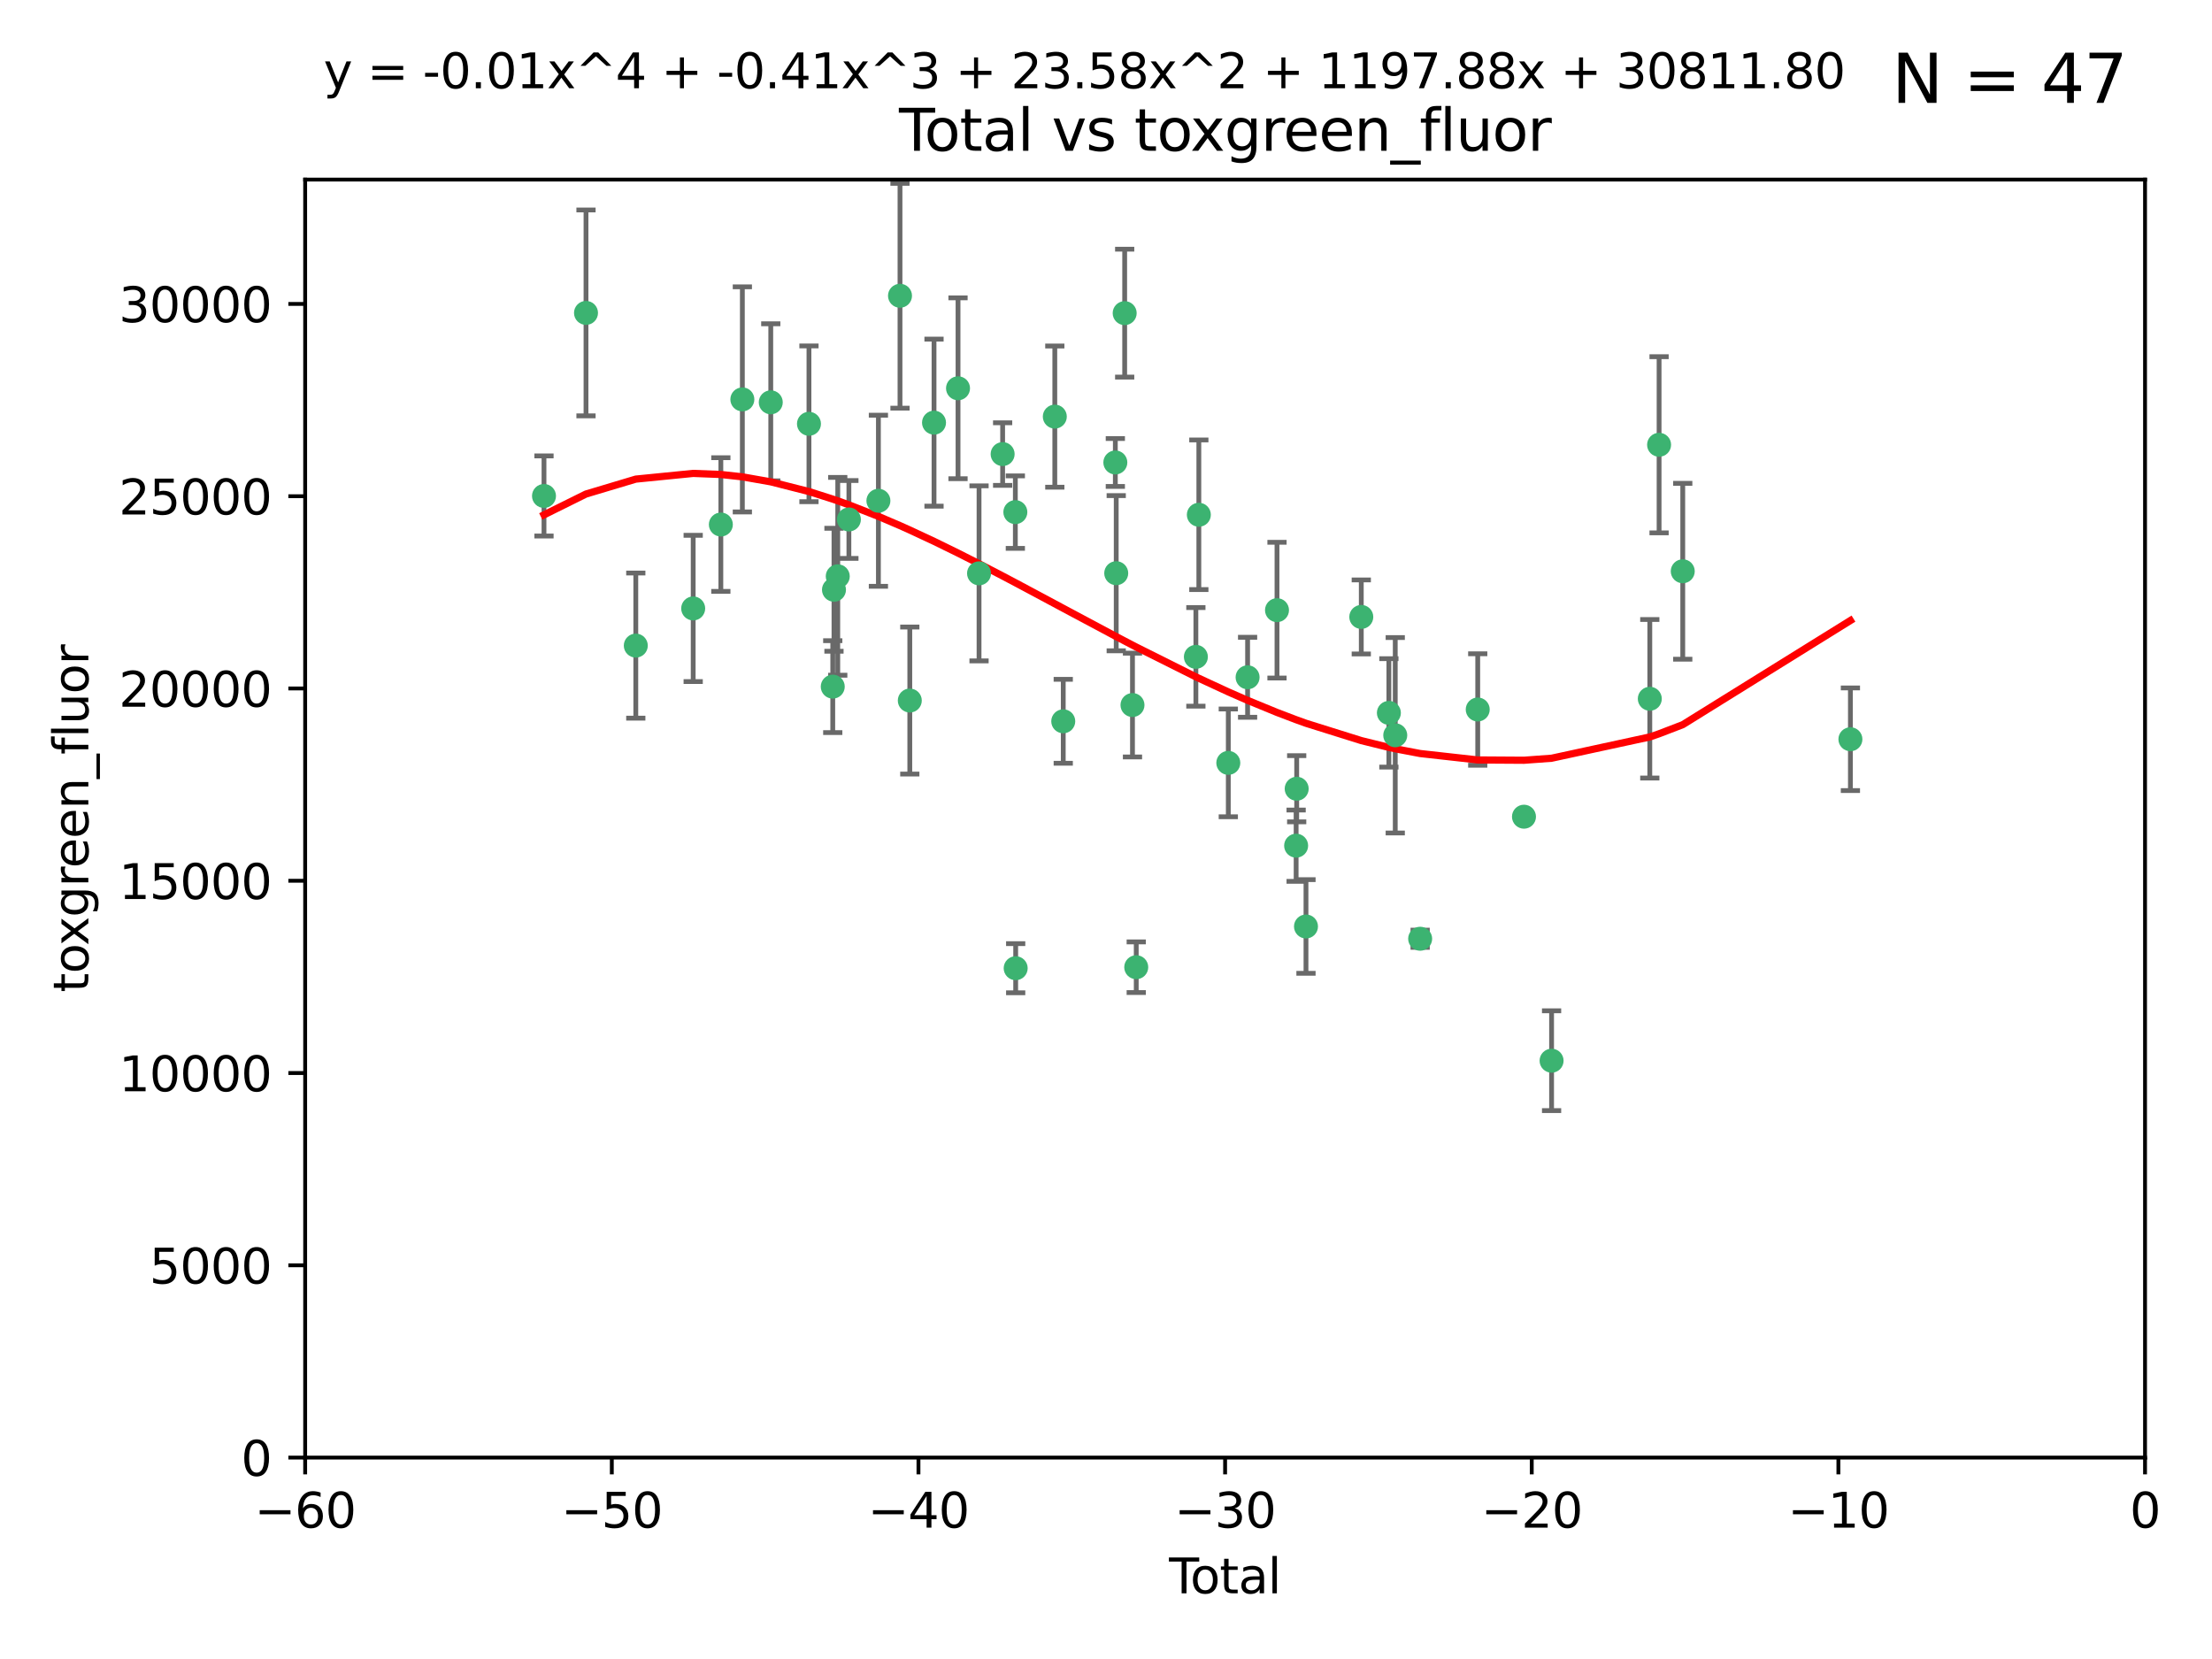 <?xml version="1.0" encoding="utf-8" standalone="no"?>
<!DOCTYPE svg PUBLIC "-//W3C//DTD SVG 1.1//EN"
  "http://www.w3.org/Graphics/SVG/1.1/DTD/svg11.dtd">
<svg xmlns:xlink="http://www.w3.org/1999/xlink" width="460.8pt" height="345.6pt" viewBox="0 0 460.8 345.6" xmlns="http://www.w3.org/2000/svg" version="1.1">
 <defs>
  <style type="text/css">*{stroke-linejoin: round; stroke-linecap: butt}</style>
 </defs>
 <g id="figure_1">
  <g id="patch_1">
   <path d="M 0 345.6 
L 460.8 345.6 
L 460.8 0 
L 0 0 
z
" style="fill: #ffffff"/>
  </g>
  <g id="axes_1">
   <g id="patch_2">
    <path d="M 63.571 303.64 
L 446.85 303.64 
L 446.85 37.411 
L 63.571 37.411 
z
" style="fill: #ffffff"/>
   </g>
   <g id="PathCollection_1">
    <defs>
     <path id="m3bdc1166b8" d="M 0 1.118 
C 0.297 1.118 0.581 1 0.791 0.791 
C 1 0.581 1.118 0.297 1.118 0 
C 1.118 -0.297 1 -0.581 0.791 -0.791 
C 0.581 -1 0.297 -1.118 0 -1.118 
C -0.297 -1.118 -0.581 -1 -0.791 -0.791 
C -1 -0.581 -1.118 -0.297 -1.118 0 
C -1.118 0.297 -1 0.581 -0.791 0.791 
C -0.581 1 -0.297 1.118 0 1.118 
z
" style="stroke: #3cb371"/>
    </defs>
    <g clip-path="url(#p420363d897)">
     <use xlink:href="#m3bdc1166b8" x="113.324" y="103.319" style="fill: #3cb371; stroke: #3cb371"/>
     <use xlink:href="#m3bdc1166b8" x="122.075" y="65.184" style="fill: #3cb371; stroke: #3cb371"/>
     <use xlink:href="#m3bdc1166b8" x="132.448" y="134.491" style="fill: #3cb371; stroke: #3cb371"/>
     <use xlink:href="#m3bdc1166b8" x="144.404" y="126.749" style="fill: #3cb371; stroke: #3cb371"/>
     <use xlink:href="#m3bdc1166b8" x="150.166" y="109.268" style="fill: #3cb371; stroke: #3cb371"/>
     <use xlink:href="#m3bdc1166b8" x="154.646" y="83.201" style="fill: #3cb371; stroke: #3cb371"/>
     <use xlink:href="#m3bdc1166b8" x="160.565" y="83.811" style="fill: #3cb371; stroke: #3cb371"/>
     <use xlink:href="#m3bdc1166b8" x="168.522" y="88.286" style="fill: #3cb371; stroke: #3cb371"/>
     <use xlink:href="#m3bdc1166b8" x="173.478" y="143.039" style="fill: #3cb371; stroke: #3cb371"/>
     <use xlink:href="#m3bdc1166b8" x="173.733" y="122.859" style="fill: #3cb371; stroke: #3cb371"/>
     <use xlink:href="#m3bdc1166b8" x="174.52" y="120.054" style="fill: #3cb371; stroke: #3cb371"/>
     <use xlink:href="#m3bdc1166b8" x="176.84" y="108.214" style="fill: #3cb371; stroke: #3cb371"/>
     <use xlink:href="#m3bdc1166b8" x="182.989" y="104.315" style="fill: #3cb371; stroke: #3cb371"/>
     <use xlink:href="#m3bdc1166b8" x="187.487" y="61.614" style="fill: #3cb371; stroke: #3cb371"/>
     <use xlink:href="#m3bdc1166b8" x="189.528" y="145.935" style="fill: #3cb371; stroke: #3cb371"/>
     <use xlink:href="#m3bdc1166b8" x="194.574" y="88.045" style="fill: #3cb371; stroke: #3cb371"/>
     <use xlink:href="#m3bdc1166b8" x="199.574" y="80.887" style="fill: #3cb371; stroke: #3cb371"/>
     <use xlink:href="#m3bdc1166b8" x="203.952" y="119.44" style="fill: #3cb371; stroke: #3cb371"/>
     <use xlink:href="#m3bdc1166b8" x="208.867" y="94.593" style="fill: #3cb371; stroke: #3cb371"/>
     <use xlink:href="#m3bdc1166b8" x="211.515" y="106.684" style="fill: #3cb371; stroke: #3cb371"/>
     <use xlink:href="#m3bdc1166b8" x="211.585" y="201.695" style="fill: #3cb371; stroke: #3cb371"/>
     <use xlink:href="#m3bdc1166b8" x="219.736" y="86.787" style="fill: #3cb371; stroke: #3cb371"/>
     <use xlink:href="#m3bdc1166b8" x="221.495" y="150.259" style="fill: #3cb371; stroke: #3cb371"/>
     <use xlink:href="#m3bdc1166b8" x="232.345" y="96.341" style="fill: #3cb371; stroke: #3cb371"/>
     <use xlink:href="#m3bdc1166b8" x="232.53" y="119.409" style="fill: #3cb371; stroke: #3cb371"/>
     <use xlink:href="#m3bdc1166b8" x="234.291" y="65.233" style="fill: #3cb371; stroke: #3cb371"/>
     <use xlink:href="#m3bdc1166b8" x="235.917" y="146.874" style="fill: #3cb371; stroke: #3cb371"/>
     <use xlink:href="#m3bdc1166b8" x="236.699" y="201.487" style="fill: #3cb371; stroke: #3cb371"/>
     <use xlink:href="#m3bdc1166b8" x="249.123" y="136.835" style="fill: #3cb371; stroke: #3cb371"/>
     <use xlink:href="#m3bdc1166b8" x="249.741" y="107.234" style="fill: #3cb371; stroke: #3cb371"/>
     <use xlink:href="#m3bdc1166b8" x="255.878" y="158.921" style="fill: #3cb371; stroke: #3cb371"/>
     <use xlink:href="#m3bdc1166b8" x="259.897" y="141.091" style="fill: #3cb371; stroke: #3cb371"/>
     <use xlink:href="#m3bdc1166b8" x="266.022" y="127.107" style="fill: #3cb371; stroke: #3cb371"/>
     <use xlink:href="#m3bdc1166b8" x="270.008" y="176.169" style="fill: #3cb371; stroke: #3cb371"/>
     <use xlink:href="#m3bdc1166b8" x="270.123" y="164.309" style="fill: #3cb371; stroke: #3cb371"/>
     <use xlink:href="#m3bdc1166b8" x="272.061" y="193.002" style="fill: #3cb371; stroke: #3cb371"/>
     <use xlink:href="#m3bdc1166b8" x="283.58" y="128.518" style="fill: #3cb371; stroke: #3cb371"/>
     <use xlink:href="#m3bdc1166b8" x="289.329" y="148.507" style="fill: #3cb371; stroke: #3cb371"/>
     <use xlink:href="#m3bdc1166b8" x="290.656" y="153.171" style="fill: #3cb371; stroke: #3cb371"/>
     <use xlink:href="#m3bdc1166b8" x="295.844" y="195.558" style="fill: #3cb371; stroke: #3cb371"/>
     <use xlink:href="#m3bdc1166b8" x="307.838" y="147.801" style="fill: #3cb371; stroke: #3cb371"/>
     <use xlink:href="#m3bdc1166b8" x="317.472" y="170.133" style="fill: #3cb371; stroke: #3cb371"/>
     <use xlink:href="#m3bdc1166b8" x="323.223" y="220.964" style="fill: #3cb371; stroke: #3cb371"/>
     <use xlink:href="#m3bdc1166b8" x="343.683" y="145.567" style="fill: #3cb371; stroke: #3cb371"/>
     <use xlink:href="#m3bdc1166b8" x="345.618" y="92.655" style="fill: #3cb371; stroke: #3cb371"/>
     <use xlink:href="#m3bdc1166b8" x="350.548" y="119.004" style="fill: #3cb371; stroke: #3cb371"/>
     <use xlink:href="#m3bdc1166b8" x="385.474" y="153.996" style="fill: #3cb371; stroke: #3cb371"/>
    </g>
   </g>
   <g id="matplotlib.axis_1">
    <g id="xtick_1">
     <g id="line2d_1">
      <defs>
       <path id="mf315fbec9d" d="M 0 0 
L 0 3.5 
" style="stroke: #000000; stroke-width: 0.8"/>
      </defs>
      <g>
       <use xlink:href="#mf315fbec9d" x="63.571" y="303.64" style="stroke: #000000; stroke-width: 0.8"/>
      </g>
     </g>
     <g id="text_1">
      <!-- −60 -->
      <g transform="translate(53.019 318.238)scale(0.1 -0.1)">
       <defs>
        <path id="DejaVuSans-2212" d="M 678 2272 
L 4684 2272 
L 4684 1741 
L 678 1741 
L 678 2272 
z
" transform="scale(0.016)"/>
        <path id="DejaVuSans-36" d="M 2113 2584 
Q 1688 2584 1439 2293 
Q 1191 2003 1191 1497 
Q 1191 994 1439 701 
Q 1688 409 2113 409 
Q 2538 409 2786 701 
Q 3034 994 3034 1497 
Q 3034 2003 2786 2293 
Q 2538 2584 2113 2584 
z
M 3366 4563 
L 3366 3988 
Q 3128 4100 2886 4159 
Q 2644 4219 2406 4219 
Q 1781 4219 1451 3797 
Q 1122 3375 1075 2522 
Q 1259 2794 1537 2939 
Q 1816 3084 2150 3084 
Q 2853 3084 3261 2657 
Q 3669 2231 3669 1497 
Q 3669 778 3244 343 
Q 2819 -91 2113 -91 
Q 1303 -91 875 529 
Q 447 1150 447 2328 
Q 447 3434 972 4092 
Q 1497 4750 2381 4750 
Q 2619 4750 2861 4703 
Q 3103 4656 3366 4563 
z
" transform="scale(0.016)"/>
        <path id="DejaVuSans-30" d="M 2034 4250 
Q 1547 4250 1301 3770 
Q 1056 3291 1056 2328 
Q 1056 1369 1301 889 
Q 1547 409 2034 409 
Q 2525 409 2770 889 
Q 3016 1369 3016 2328 
Q 3016 3291 2770 3770 
Q 2525 4250 2034 4250 
z
M 2034 4750 
Q 2819 4750 3233 4129 
Q 3647 3509 3647 2328 
Q 3647 1150 3233 529 
Q 2819 -91 2034 -91 
Q 1250 -91 836 529 
Q 422 1150 422 2328 
Q 422 3509 836 4129 
Q 1250 4750 2034 4750 
z
" transform="scale(0.016)"/>
       </defs>
       <use xlink:href="#DejaVuSans-2212"/>
       <use xlink:href="#DejaVuSans-36" x="83.789"/>
       <use xlink:href="#DejaVuSans-30" x="147.412"/>
      </g>
     </g>
    </g>
    <g id="xtick_2">
     <g id="line2d_2">
      <g>
       <use xlink:href="#mf315fbec9d" x="127.451" y="303.64" style="stroke: #000000; stroke-width: 0.8"/>
      </g>
     </g>
     <g id="text_2">
      <!-- −50 -->
      <g transform="translate(116.899 318.238)scale(0.1 -0.1)">
       <defs>
        <path id="DejaVuSans-35" d="M 691 4666 
L 3169 4666 
L 3169 4134 
L 1269 4134 
L 1269 2991 
Q 1406 3038 1543 3061 
Q 1681 3084 1819 3084 
Q 2600 3084 3056 2656 
Q 3513 2228 3513 1497 
Q 3513 744 3044 326 
Q 2575 -91 1722 -91 
Q 1428 -91 1123 -41 
Q 819 9 494 109 
L 494 744 
Q 775 591 1075 516 
Q 1375 441 1709 441 
Q 2250 441 2565 725 
Q 2881 1009 2881 1497 
Q 2881 1984 2565 2268 
Q 2250 2553 1709 2553 
Q 1456 2553 1204 2497 
Q 953 2441 691 2322 
L 691 4666 
z
" transform="scale(0.016)"/>
       </defs>
       <use xlink:href="#DejaVuSans-2212"/>
       <use xlink:href="#DejaVuSans-35" x="83.789"/>
       <use xlink:href="#DejaVuSans-30" x="147.412"/>
      </g>
     </g>
    </g>
    <g id="xtick_3">
     <g id="line2d_3">
      <g>
       <use xlink:href="#mf315fbec9d" x="191.331" y="303.64" style="stroke: #000000; stroke-width: 0.8"/>
      </g>
     </g>
     <g id="text_3">
      <!-- −40 -->
      <g transform="translate(180.778 318.238)scale(0.1 -0.1)">
       <defs>
        <path id="DejaVuSans-34" d="M 2419 4116 
L 825 1625 
L 2419 1625 
L 2419 4116 
z
M 2253 4666 
L 3047 4666 
L 3047 1625 
L 3713 1625 
L 3713 1100 
L 3047 1100 
L 3047 0 
L 2419 0 
L 2419 1100 
L 313 1100 
L 313 1709 
L 2253 4666 
z
" transform="scale(0.016)"/>
       </defs>
       <use xlink:href="#DejaVuSans-2212"/>
       <use xlink:href="#DejaVuSans-34" x="83.789"/>
       <use xlink:href="#DejaVuSans-30" x="147.412"/>
      </g>
     </g>
    </g>
    <g id="xtick_4">
     <g id="line2d_4">
      <g>
       <use xlink:href="#mf315fbec9d" x="255.211" y="303.64" style="stroke: #000000; stroke-width: 0.8"/>
      </g>
     </g>
     <g id="text_4">
      <!-- −30 -->
      <g transform="translate(244.658 318.238)scale(0.1 -0.1)">
       <defs>
        <path id="DejaVuSans-33" d="M 2597 2516 
Q 3050 2419 3304 2112 
Q 3559 1806 3559 1356 
Q 3559 666 3084 287 
Q 2609 -91 1734 -91 
Q 1441 -91 1130 -33 
Q 819 25 488 141 
L 488 750 
Q 750 597 1062 519 
Q 1375 441 1716 441 
Q 2309 441 2620 675 
Q 2931 909 2931 1356 
Q 2931 1769 2642 2001 
Q 2353 2234 1838 2234 
L 1294 2234 
L 1294 2753 
L 1863 2753 
Q 2328 2753 2575 2939 
Q 2822 3125 2822 3475 
Q 2822 3834 2567 4026 
Q 2313 4219 1838 4219 
Q 1578 4219 1281 4162 
Q 984 4106 628 3988 
L 628 4550 
Q 988 4650 1302 4700 
Q 1616 4750 1894 4750 
Q 2613 4750 3031 4423 
Q 3450 4097 3450 3541 
Q 3450 3153 3228 2886 
Q 3006 2619 2597 2516 
z
" transform="scale(0.016)"/>
       </defs>
       <use xlink:href="#DejaVuSans-2212"/>
       <use xlink:href="#DejaVuSans-33" x="83.789"/>
       <use xlink:href="#DejaVuSans-30" x="147.412"/>
      </g>
     </g>
    </g>
    <g id="xtick_5">
     <g id="line2d_5">
      <g>
       <use xlink:href="#mf315fbec9d" x="319.09" y="303.64" style="stroke: #000000; stroke-width: 0.8"/>
      </g>
     </g>
     <g id="text_5">
      <!-- −20 -->
      <g transform="translate(308.538 318.238)scale(0.1 -0.1)">
       <defs>
        <path id="DejaVuSans-32" d="M 1228 531 
L 3431 531 
L 3431 0 
L 469 0 
L 469 531 
Q 828 903 1448 1529 
Q 2069 2156 2228 2338 
Q 2531 2678 2651 2914 
Q 2772 3150 2772 3378 
Q 2772 3750 2511 3984 
Q 2250 4219 1831 4219 
Q 1534 4219 1204 4116 
Q 875 4013 500 3803 
L 500 4441 
Q 881 4594 1212 4672 
Q 1544 4750 1819 4750 
Q 2544 4750 2975 4387 
Q 3406 4025 3406 3419 
Q 3406 3131 3298 2873 
Q 3191 2616 2906 2266 
Q 2828 2175 2409 1742 
Q 1991 1309 1228 531 
z
" transform="scale(0.016)"/>
       </defs>
       <use xlink:href="#DejaVuSans-2212"/>
       <use xlink:href="#DejaVuSans-32" x="83.789"/>
       <use xlink:href="#DejaVuSans-30" x="147.412"/>
      </g>
     </g>
    </g>
    <g id="xtick_6">
     <g id="line2d_6">
      <g>
       <use xlink:href="#mf315fbec9d" x="382.97" y="303.64" style="stroke: #000000; stroke-width: 0.8"/>
      </g>
     </g>
     <g id="text_6">
      <!-- −10 -->
      <g transform="translate(372.418 318.238)scale(0.1 -0.1)">
       <defs>
        <path id="DejaVuSans-31" d="M 794 531 
L 1825 531 
L 1825 4091 
L 703 3866 
L 703 4441 
L 1819 4666 
L 2450 4666 
L 2450 531 
L 3481 531 
L 3481 0 
L 794 0 
L 794 531 
z
" transform="scale(0.016)"/>
       </defs>
       <use xlink:href="#DejaVuSans-2212"/>
       <use xlink:href="#DejaVuSans-31" x="83.789"/>
       <use xlink:href="#DejaVuSans-30" x="147.412"/>
      </g>
     </g>
    </g>
    <g id="xtick_7">
     <g id="line2d_7">
      <g>
       <use xlink:href="#mf315fbec9d" x="446.85" y="303.64" style="stroke: #000000; stroke-width: 0.8"/>
      </g>
     </g>
     <g id="text_7">
      <!-- 0 -->
      <g transform="translate(443.669 318.238)scale(0.1 -0.1)">
       <use xlink:href="#DejaVuSans-30"/>
      </g>
     </g>
    </g>
    <g id="text_8">
     <!-- Total -->
     <g transform="translate(243.534 331.917)scale(0.1 -0.1)">
      <defs>
       <path id="DejaVuSans-54" d="M -19 4666 
L 3928 4666 
L 3928 4134 
L 2272 4134 
L 2272 0 
L 1638 0 
L 1638 4134 
L -19 4134 
L -19 4666 
z
" transform="scale(0.016)"/>
       <path id="DejaVuSans-6f" d="M 1959 3097 
Q 1497 3097 1228 2736 
Q 959 2375 959 1747 
Q 959 1119 1226 758 
Q 1494 397 1959 397 
Q 2419 397 2687 759 
Q 2956 1122 2956 1747 
Q 2956 2369 2687 2733 
Q 2419 3097 1959 3097 
z
M 1959 3584 
Q 2709 3584 3137 3096 
Q 3566 2609 3566 1747 
Q 3566 888 3137 398 
Q 2709 -91 1959 -91 
Q 1206 -91 779 398 
Q 353 888 353 1747 
Q 353 2609 779 3096 
Q 1206 3584 1959 3584 
z
" transform="scale(0.016)"/>
       <path id="DejaVuSans-74" d="M 1172 4494 
L 1172 3500 
L 2356 3500 
L 2356 3053 
L 1172 3053 
L 1172 1153 
Q 1172 725 1289 603 
Q 1406 481 1766 481 
L 2356 481 
L 2356 0 
L 1766 0 
Q 1100 0 847 248 
Q 594 497 594 1153 
L 594 3053 
L 172 3053 
L 172 3500 
L 594 3500 
L 594 4494 
L 1172 4494 
z
" transform="scale(0.016)"/>
       <path id="DejaVuSans-61" d="M 2194 1759 
Q 1497 1759 1228 1600 
Q 959 1441 959 1056 
Q 959 750 1161 570 
Q 1363 391 1709 391 
Q 2188 391 2477 730 
Q 2766 1069 2766 1631 
L 2766 1759 
L 2194 1759 
z
M 3341 1997 
L 3341 0 
L 2766 0 
L 2766 531 
Q 2569 213 2275 61 
Q 1981 -91 1556 -91 
Q 1019 -91 701 211 
Q 384 513 384 1019 
Q 384 1609 779 1909 
Q 1175 2209 1959 2209 
L 2766 2209 
L 2766 2266 
Q 2766 2663 2505 2880 
Q 2244 3097 1772 3097 
Q 1472 3097 1187 3025 
Q 903 2953 641 2809 
L 641 3341 
Q 956 3463 1253 3523 
Q 1550 3584 1831 3584 
Q 2591 3584 2966 3190 
Q 3341 2797 3341 1997 
z
" transform="scale(0.016)"/>
       <path id="DejaVuSans-6c" d="M 603 4863 
L 1178 4863 
L 1178 0 
L 603 0 
L 603 4863 
z
" transform="scale(0.016)"/>
      </defs>
      <use xlink:href="#DejaVuSans-54"/>
      <use xlink:href="#DejaVuSans-6f" x="44.084"/>
      <use xlink:href="#DejaVuSans-74" x="105.266"/>
      <use xlink:href="#DejaVuSans-61" x="144.475"/>
      <use xlink:href="#DejaVuSans-6c" x="205.754"/>
     </g>
    </g>
   </g>
   <g id="matplotlib.axis_2">
    <g id="ytick_1">
     <g id="line2d_8">
      <defs>
       <path id="mede1975cd1" d="M 0 0 
L -3.5 0 
" style="stroke: #000000; stroke-width: 0.8"/>
      </defs>
      <g>
       <use xlink:href="#mede1975cd1" x="63.571" y="303.64" style="stroke: #000000; stroke-width: 0.8"/>
      </g>
     </g>
     <g id="text_9">
      <!-- 0 -->
      <g transform="translate(50.209 307.439)scale(0.1 -0.1)">
       <use xlink:href="#DejaVuSans-30"/>
      </g>
     </g>
    </g>
    <g id="ytick_2">
     <g id="line2d_9">
      <g>
       <use xlink:href="#mede1975cd1" x="63.571" y="263.586" style="stroke: #000000; stroke-width: 0.8"/>
      </g>
     </g>
     <g id="text_10">
      <!-- 5000 -->
      <g transform="translate(31.121 267.385)scale(0.1 -0.1)">
       <use xlink:href="#DejaVuSans-35"/>
       <use xlink:href="#DejaVuSans-30" x="63.623"/>
       <use xlink:href="#DejaVuSans-30" x="127.246"/>
       <use xlink:href="#DejaVuSans-30" x="190.869"/>
      </g>
     </g>
    </g>
    <g id="ytick_3">
     <g id="line2d_10">
      <g>
       <use xlink:href="#mede1975cd1" x="63.571" y="223.532" style="stroke: #000000; stroke-width: 0.8"/>
      </g>
     </g>
     <g id="text_11">
      <!-- 10000 -->
      <g transform="translate(24.759 227.331)scale(0.1 -0.1)">
       <use xlink:href="#DejaVuSans-31"/>
       <use xlink:href="#DejaVuSans-30" x="63.623"/>
       <use xlink:href="#DejaVuSans-30" x="127.246"/>
       <use xlink:href="#DejaVuSans-30" x="190.869"/>
       <use xlink:href="#DejaVuSans-30" x="254.492"/>
      </g>
     </g>
    </g>
    <g id="ytick_4">
     <g id="line2d_11">
      <g>
       <use xlink:href="#mede1975cd1" x="63.571" y="183.478" style="stroke: #000000; stroke-width: 0.8"/>
      </g>
     </g>
     <g id="text_12">
      <!-- 15000 -->
      <g transform="translate(24.759 187.278)scale(0.1 -0.1)">
       <use xlink:href="#DejaVuSans-31"/>
       <use xlink:href="#DejaVuSans-35" x="63.623"/>
       <use xlink:href="#DejaVuSans-30" x="127.246"/>
       <use xlink:href="#DejaVuSans-30" x="190.869"/>
       <use xlink:href="#DejaVuSans-30" x="254.492"/>
      </g>
     </g>
    </g>
    <g id="ytick_5">
     <g id="line2d_12">
      <g>
       <use xlink:href="#mede1975cd1" x="63.571" y="143.424" style="stroke: #000000; stroke-width: 0.8"/>
      </g>
     </g>
     <g id="text_13">
      <!-- 20000 -->
      <g transform="translate(24.759 147.224)scale(0.1 -0.1)">
       <use xlink:href="#DejaVuSans-32"/>
       <use xlink:href="#DejaVuSans-30" x="63.623"/>
       <use xlink:href="#DejaVuSans-30" x="127.246"/>
       <use xlink:href="#DejaVuSans-30" x="190.869"/>
       <use xlink:href="#DejaVuSans-30" x="254.492"/>
      </g>
     </g>
    </g>
    <g id="ytick_6">
     <g id="line2d_13">
      <g>
       <use xlink:href="#mede1975cd1" x="63.571" y="103.371" style="stroke: #000000; stroke-width: 0.8"/>
      </g>
     </g>
     <g id="text_14">
      <!-- 25000 -->
      <g transform="translate(24.759 107.17)scale(0.1 -0.1)">
       <use xlink:href="#DejaVuSans-32"/>
       <use xlink:href="#DejaVuSans-35" x="63.623"/>
       <use xlink:href="#DejaVuSans-30" x="127.246"/>
       <use xlink:href="#DejaVuSans-30" x="190.869"/>
       <use xlink:href="#DejaVuSans-30" x="254.492"/>
      </g>
     </g>
    </g>
    <g id="ytick_7">
     <g id="line2d_14">
      <g>
       <use xlink:href="#mede1975cd1" x="63.571" y="63.317" style="stroke: #000000; stroke-width: 0.8"/>
      </g>
     </g>
     <g id="text_15">
      <!-- 30000 -->
      <g transform="translate(24.759 67.116)scale(0.1 -0.1)">
       <use xlink:href="#DejaVuSans-33"/>
       <use xlink:href="#DejaVuSans-30" x="63.623"/>
       <use xlink:href="#DejaVuSans-30" x="127.246"/>
       <use xlink:href="#DejaVuSans-30" x="190.869"/>
       <use xlink:href="#DejaVuSans-30" x="254.492"/>
      </g>
     </g>
    </g>
    <g id="text_16">
     <!-- toxgreen_fluor -->
     <g transform="translate(18.401 206.72)rotate(-90)scale(0.1 -0.1)">
      <defs>
       <path id="DejaVuSans-78" d="M 3513 3500 
L 2247 1797 
L 3578 0 
L 2900 0 
L 1881 1375 
L 863 0 
L 184 0 
L 1544 1831 
L 300 3500 
L 978 3500 
L 1906 2253 
L 2834 3500 
L 3513 3500 
z
" transform="scale(0.016)"/>
       <path id="DejaVuSans-67" d="M 2906 1791 
Q 2906 2416 2648 2759 
Q 2391 3103 1925 3103 
Q 1463 3103 1205 2759 
Q 947 2416 947 1791 
Q 947 1169 1205 825 
Q 1463 481 1925 481 
Q 2391 481 2648 825 
Q 2906 1169 2906 1791 
z
M 3481 434 
Q 3481 -459 3084 -895 
Q 2688 -1331 1869 -1331 
Q 1566 -1331 1297 -1286 
Q 1028 -1241 775 -1147 
L 775 -588 
Q 1028 -725 1275 -790 
Q 1522 -856 1778 -856 
Q 2344 -856 2625 -561 
Q 2906 -266 2906 331 
L 2906 616 
Q 2728 306 2450 153 
Q 2172 0 1784 0 
Q 1141 0 747 490 
Q 353 981 353 1791 
Q 353 2603 747 3093 
Q 1141 3584 1784 3584 
Q 2172 3584 2450 3431 
Q 2728 3278 2906 2969 
L 2906 3500 
L 3481 3500 
L 3481 434 
z
" transform="scale(0.016)"/>
       <path id="DejaVuSans-72" d="M 2631 2963 
Q 2534 3019 2420 3045 
Q 2306 3072 2169 3072 
Q 1681 3072 1420 2755 
Q 1159 2438 1159 1844 
L 1159 0 
L 581 0 
L 581 3500 
L 1159 3500 
L 1159 2956 
Q 1341 3275 1631 3429 
Q 1922 3584 2338 3584 
Q 2397 3584 2469 3576 
Q 2541 3569 2628 3553 
L 2631 2963 
z
" transform="scale(0.016)"/>
       <path id="DejaVuSans-65" d="M 3597 1894 
L 3597 1613 
L 953 1613 
Q 991 1019 1311 708 
Q 1631 397 2203 397 
Q 2534 397 2845 478 
Q 3156 559 3463 722 
L 3463 178 
Q 3153 47 2828 -22 
Q 2503 -91 2169 -91 
Q 1331 -91 842 396 
Q 353 884 353 1716 
Q 353 2575 817 3079 
Q 1281 3584 2069 3584 
Q 2775 3584 3186 3129 
Q 3597 2675 3597 1894 
z
M 3022 2063 
Q 3016 2534 2758 2815 
Q 2500 3097 2075 3097 
Q 1594 3097 1305 2825 
Q 1016 2553 972 2059 
L 3022 2063 
z
" transform="scale(0.016)"/>
       <path id="DejaVuSans-6e" d="M 3513 2113 
L 3513 0 
L 2938 0 
L 2938 2094 
Q 2938 2591 2744 2837 
Q 2550 3084 2163 3084 
Q 1697 3084 1428 2787 
Q 1159 2491 1159 1978 
L 1159 0 
L 581 0 
L 581 3500 
L 1159 3500 
L 1159 2956 
Q 1366 3272 1645 3428 
Q 1925 3584 2291 3584 
Q 2894 3584 3203 3211 
Q 3513 2838 3513 2113 
z
" transform="scale(0.016)"/>
       <path id="DejaVuSans-5f" d="M 3263 -1063 
L 3263 -1509 
L -63 -1509 
L -63 -1063 
L 3263 -1063 
z
" transform="scale(0.016)"/>
       <path id="DejaVuSans-66" d="M 2375 4863 
L 2375 4384 
L 1825 4384 
Q 1516 4384 1395 4259 
Q 1275 4134 1275 3809 
L 1275 3500 
L 2222 3500 
L 2222 3053 
L 1275 3053 
L 1275 0 
L 697 0 
L 697 3053 
L 147 3053 
L 147 3500 
L 697 3500 
L 697 3744 
Q 697 4328 969 4595 
Q 1241 4863 1831 4863 
L 2375 4863 
z
" transform="scale(0.016)"/>
       <path id="DejaVuSans-75" d="M 544 1381 
L 544 3500 
L 1119 3500 
L 1119 1403 
Q 1119 906 1312 657 
Q 1506 409 1894 409 
Q 2359 409 2629 706 
Q 2900 1003 2900 1516 
L 2900 3500 
L 3475 3500 
L 3475 0 
L 2900 0 
L 2900 538 
Q 2691 219 2414 64 
Q 2138 -91 1772 -91 
Q 1169 -91 856 284 
Q 544 659 544 1381 
z
M 1991 3584 
L 1991 3584 
z
" transform="scale(0.016)"/>
      </defs>
      <use xlink:href="#DejaVuSans-74"/>
      <use xlink:href="#DejaVuSans-6f" x="39.209"/>
      <use xlink:href="#DejaVuSans-78" x="97.266"/>
      <use xlink:href="#DejaVuSans-67" x="156.445"/>
      <use xlink:href="#DejaVuSans-72" x="219.922"/>
      <use xlink:href="#DejaVuSans-65" x="258.785"/>
      <use xlink:href="#DejaVuSans-65" x="320.309"/>
      <use xlink:href="#DejaVuSans-6e" x="381.832"/>
      <use xlink:href="#DejaVuSans-5f" x="445.211"/>
      <use xlink:href="#DejaVuSans-66" x="495.211"/>
      <use xlink:href="#DejaVuSans-6c" x="530.416"/>
      <use xlink:href="#DejaVuSans-75" x="558.199"/>
      <use xlink:href="#DejaVuSans-6f" x="621.578"/>
      <use xlink:href="#DejaVuSans-72" x="682.76"/>
     </g>
    </g>
   </g>
   <g id="LineCollection_1">
    <path d="M 113.324 111.662 
L 113.324 94.976 
" clip-path="url(#p420363d897)" style="fill: none; stroke: #696969"/>
    <path d="M 122.075 86.629 
L 122.075 43.739 
" clip-path="url(#p420363d897)" style="fill: none; stroke: #696969"/>
    <path d="M 132.448 149.606 
L 132.448 119.375 
" clip-path="url(#p420363d897)" style="fill: none; stroke: #696969"/>
    <path d="M 144.404 141.983 
L 144.404 111.515 
" clip-path="url(#p420363d897)" style="fill: none; stroke: #696969"/>
    <path d="M 150.166 123.191 
L 150.166 95.346 
" clip-path="url(#p420363d897)" style="fill: none; stroke: #696969"/>
    <path d="M 154.646 106.648 
L 154.646 59.753 
" clip-path="url(#p420363d897)" style="fill: none; stroke: #696969"/>
    <path d="M 160.565 100.173 
L 160.565 67.45 
" clip-path="url(#p420363d897)" style="fill: none; stroke: #696969"/>
    <path d="M 168.522 104.51 
L 168.522 72.063 
" clip-path="url(#p420363d897)" style="fill: none; stroke: #696969"/>
    <path d="M 173.478 152.61 
L 173.478 133.468 
" clip-path="url(#p420363d897)" style="fill: none; stroke: #696969"/>
    <path d="M 173.733 135.667 
L 173.733 110.051 
" clip-path="url(#p420363d897)" style="fill: none; stroke: #696969"/>
    <path d="M 174.52 140.659 
L 174.52 99.45 
" clip-path="url(#p420363d897)" style="fill: none; stroke: #696969"/>
    <path d="M 176.84 116.326 
L 176.84 100.101 
" clip-path="url(#p420363d897)" style="fill: none; stroke: #696969"/>
    <path d="M 182.989 122.133 
L 182.989 86.497 
" clip-path="url(#p420363d897)" style="fill: none; stroke: #696969"/>
    <path d="M 187.487 85.029 
L 187.487 38.199 
" clip-path="url(#p420363d897)" style="fill: none; stroke: #696969"/>
    <path d="M 189.528 161.248 
L 189.528 130.622 
" clip-path="url(#p420363d897)" style="fill: none; stroke: #696969"/>
    <path d="M 194.574 105.444 
L 194.574 70.646 
" clip-path="url(#p420363d897)" style="fill: none; stroke: #696969"/>
    <path d="M 199.574 99.727 
L 199.574 62.047 
" clip-path="url(#p420363d897)" style="fill: none; stroke: #696969"/>
    <path d="M 203.952 137.675 
L 203.952 101.206 
" clip-path="url(#p420363d897)" style="fill: none; stroke: #696969"/>
    <path d="M 208.867 101.108 
L 208.867 88.078 
" clip-path="url(#p420363d897)" style="fill: none; stroke: #696969"/>
    <path d="M 211.515 114.235 
L 211.515 99.134 
" clip-path="url(#p420363d897)" style="fill: none; stroke: #696969"/>
    <path d="M 211.585 206.809 
L 211.585 196.58 
" clip-path="url(#p420363d897)" style="fill: none; stroke: #696969"/>
    <path d="M 219.736 101.495 
L 219.736 72.08 
" clip-path="url(#p420363d897)" style="fill: none; stroke: #696969"/>
    <path d="M 221.495 159.003 
L 221.495 141.514 
" clip-path="url(#p420363d897)" style="fill: none; stroke: #696969"/>
    <path d="M 232.345 101.329 
L 232.345 91.353 
" clip-path="url(#p420363d897)" style="fill: none; stroke: #696969"/>
    <path d="M 232.53 135.574 
L 232.53 103.243 
" clip-path="url(#p420363d897)" style="fill: none; stroke: #696969"/>
    <path d="M 234.291 78.556 
L 234.291 51.911 
" clip-path="url(#p420363d897)" style="fill: none; stroke: #696969"/>
    <path d="M 235.917 157.684 
L 235.917 136.065 
" clip-path="url(#p420363d897)" style="fill: none; stroke: #696969"/>
    <path d="M 236.699 206.761 
L 236.699 196.213 
" clip-path="url(#p420363d897)" style="fill: none; stroke: #696969"/>
    <path d="M 249.123 147.104 
L 249.123 126.566 
" clip-path="url(#p420363d897)" style="fill: none; stroke: #696969"/>
    <path d="M 249.741 122.819 
L 249.741 91.649 
" clip-path="url(#p420363d897)" style="fill: none; stroke: #696969"/>
    <path d="M 255.878 170.147 
L 255.878 147.694 
" clip-path="url(#p420363d897)" style="fill: none; stroke: #696969"/>
    <path d="M 259.897 149.421 
L 259.897 132.76 
" clip-path="url(#p420363d897)" style="fill: none; stroke: #696969"/>
    <path d="M 266.022 141.248 
L 266.022 112.967 
" clip-path="url(#p420363d897)" style="fill: none; stroke: #696969"/>
    <path d="M 270.008 183.597 
L 270.008 168.741 
" clip-path="url(#p420363d897)" style="fill: none; stroke: #696969"/>
    <path d="M 270.123 171.2 
L 270.123 157.418 
" clip-path="url(#p420363d897)" style="fill: none; stroke: #696969"/>
    <path d="M 272.061 202.754 
L 272.061 183.249 
" clip-path="url(#p420363d897)" style="fill: none; stroke: #696969"/>
    <path d="M 283.58 136.228 
L 283.58 120.808 
" clip-path="url(#p420363d897)" style="fill: none; stroke: #696969"/>
    <path d="M 289.329 159.798 
L 289.329 137.216 
" clip-path="url(#p420363d897)" style="fill: none; stroke: #696969"/>
    <path d="M 290.656 173.526 
L 290.656 132.815 
" clip-path="url(#p420363d897)" style="fill: none; stroke: #696969"/>
    <path d="M 295.844 197.349 
L 295.844 193.767 
" clip-path="url(#p420363d897)" style="fill: none; stroke: #696969"/>
    <path d="M 307.838 159.413 
L 307.838 136.19 
" clip-path="url(#p420363d897)" style="fill: none; stroke: #696969"/>
    <path d="M 317.472 170.88 
L 317.472 169.387 
" clip-path="url(#p420363d897)" style="fill: none; stroke: #696969"/>
    <path d="M 323.223 231.359 
L 323.223 210.569 
" clip-path="url(#p420363d897)" style="fill: none; stroke: #696969"/>
    <path d="M 343.683 162.081 
L 343.683 129.053 
" clip-path="url(#p420363d897)" style="fill: none; stroke: #696969"/>
    <path d="M 345.618 111.003 
L 345.618 74.306 
" clip-path="url(#p420363d897)" style="fill: none; stroke: #696969"/>
    <path d="M 350.548 137.321 
L 350.548 100.688 
" clip-path="url(#p420363d897)" style="fill: none; stroke: #696969"/>
    <path d="M 385.474 164.686 
L 385.474 143.305 
" clip-path="url(#p420363d897)" style="fill: none; stroke: #696969"/>
   </g>
   <g id="line2d_15">
    <defs>
     <path id="m756398a5dc" d="M 2 0 
L -2 -0 
" style="stroke: #696969"/>
    </defs>
    <g clip-path="url(#p420363d897)">
     <use xlink:href="#m756398a5dc" x="113.324" y="111.662" style="fill: #696969; stroke: #696969"/>
     <use xlink:href="#m756398a5dc" x="122.075" y="86.629" style="fill: #696969; stroke: #696969"/>
     <use xlink:href="#m756398a5dc" x="132.448" y="149.606" style="fill: #696969; stroke: #696969"/>
     <use xlink:href="#m756398a5dc" x="144.404" y="141.983" style="fill: #696969; stroke: #696969"/>
     <use xlink:href="#m756398a5dc" x="150.166" y="123.191" style="fill: #696969; stroke: #696969"/>
     <use xlink:href="#m756398a5dc" x="154.646" y="106.648" style="fill: #696969; stroke: #696969"/>
     <use xlink:href="#m756398a5dc" x="160.565" y="100.173" style="fill: #696969; stroke: #696969"/>
     <use xlink:href="#m756398a5dc" x="168.522" y="104.51" style="fill: #696969; stroke: #696969"/>
     <use xlink:href="#m756398a5dc" x="173.478" y="152.61" style="fill: #696969; stroke: #696969"/>
     <use xlink:href="#m756398a5dc" x="173.733" y="135.667" style="fill: #696969; stroke: #696969"/>
     <use xlink:href="#m756398a5dc" x="174.52" y="140.659" style="fill: #696969; stroke: #696969"/>
     <use xlink:href="#m756398a5dc" x="176.84" y="116.326" style="fill: #696969; stroke: #696969"/>
     <use xlink:href="#m756398a5dc" x="182.989" y="122.133" style="fill: #696969; stroke: #696969"/>
     <use xlink:href="#m756398a5dc" x="187.487" y="85.029" style="fill: #696969; stroke: #696969"/>
     <use xlink:href="#m756398a5dc" x="189.528" y="161.248" style="fill: #696969; stroke: #696969"/>
     <use xlink:href="#m756398a5dc" x="194.574" y="105.444" style="fill: #696969; stroke: #696969"/>
     <use xlink:href="#m756398a5dc" x="199.574" y="99.727" style="fill: #696969; stroke: #696969"/>
     <use xlink:href="#m756398a5dc" x="203.952" y="137.675" style="fill: #696969; stroke: #696969"/>
     <use xlink:href="#m756398a5dc" x="208.867" y="101.108" style="fill: #696969; stroke: #696969"/>
     <use xlink:href="#m756398a5dc" x="211.515" y="114.235" style="fill: #696969; stroke: #696969"/>
     <use xlink:href="#m756398a5dc" x="211.585" y="206.809" style="fill: #696969; stroke: #696969"/>
     <use xlink:href="#m756398a5dc" x="219.736" y="101.495" style="fill: #696969; stroke: #696969"/>
     <use xlink:href="#m756398a5dc" x="221.495" y="159.003" style="fill: #696969; stroke: #696969"/>
     <use xlink:href="#m756398a5dc" x="232.345" y="101.329" style="fill: #696969; stroke: #696969"/>
     <use xlink:href="#m756398a5dc" x="232.53" y="135.574" style="fill: #696969; stroke: #696969"/>
     <use xlink:href="#m756398a5dc" x="234.291" y="78.556" style="fill: #696969; stroke: #696969"/>
     <use xlink:href="#m756398a5dc" x="235.917" y="157.684" style="fill: #696969; stroke: #696969"/>
     <use xlink:href="#m756398a5dc" x="236.699" y="206.761" style="fill: #696969; stroke: #696969"/>
     <use xlink:href="#m756398a5dc" x="249.123" y="147.104" style="fill: #696969; stroke: #696969"/>
     <use xlink:href="#m756398a5dc" x="249.741" y="122.819" style="fill: #696969; stroke: #696969"/>
     <use xlink:href="#m756398a5dc" x="255.878" y="170.147" style="fill: #696969; stroke: #696969"/>
     <use xlink:href="#m756398a5dc" x="259.897" y="149.421" style="fill: #696969; stroke: #696969"/>
     <use xlink:href="#m756398a5dc" x="266.022" y="141.248" style="fill: #696969; stroke: #696969"/>
     <use xlink:href="#m756398a5dc" x="270.008" y="183.597" style="fill: #696969; stroke: #696969"/>
     <use xlink:href="#m756398a5dc" x="270.123" y="171.2" style="fill: #696969; stroke: #696969"/>
     <use xlink:href="#m756398a5dc" x="272.061" y="202.754" style="fill: #696969; stroke: #696969"/>
     <use xlink:href="#m756398a5dc" x="283.58" y="136.228" style="fill: #696969; stroke: #696969"/>
     <use xlink:href="#m756398a5dc" x="289.329" y="159.798" style="fill: #696969; stroke: #696969"/>
     <use xlink:href="#m756398a5dc" x="290.656" y="173.526" style="fill: #696969; stroke: #696969"/>
     <use xlink:href="#m756398a5dc" x="295.844" y="197.349" style="fill: #696969; stroke: #696969"/>
     <use xlink:href="#m756398a5dc" x="307.838" y="159.413" style="fill: #696969; stroke: #696969"/>
     <use xlink:href="#m756398a5dc" x="317.472" y="170.88" style="fill: #696969; stroke: #696969"/>
     <use xlink:href="#m756398a5dc" x="323.223" y="231.359" style="fill: #696969; stroke: #696969"/>
     <use xlink:href="#m756398a5dc" x="343.683" y="162.081" style="fill: #696969; stroke: #696969"/>
     <use xlink:href="#m756398a5dc" x="345.618" y="111.003" style="fill: #696969; stroke: #696969"/>
     <use xlink:href="#m756398a5dc" x="350.548" y="137.321" style="fill: #696969; stroke: #696969"/>
     <use xlink:href="#m756398a5dc" x="385.474" y="164.686" style="fill: #696969; stroke: #696969"/>
    </g>
   </g>
   <g id="line2d_16">
    <g clip-path="url(#p420363d897)">
     <use xlink:href="#m756398a5dc" x="113.324" y="94.976" style="fill: #696969; stroke: #696969"/>
     <use xlink:href="#m756398a5dc" x="122.075" y="43.739" style="fill: #696969; stroke: #696969"/>
     <use xlink:href="#m756398a5dc" x="132.448" y="119.375" style="fill: #696969; stroke: #696969"/>
     <use xlink:href="#m756398a5dc" x="144.404" y="111.515" style="fill: #696969; stroke: #696969"/>
     <use xlink:href="#m756398a5dc" x="150.166" y="95.346" style="fill: #696969; stroke: #696969"/>
     <use xlink:href="#m756398a5dc" x="154.646" y="59.753" style="fill: #696969; stroke: #696969"/>
     <use xlink:href="#m756398a5dc" x="160.565" y="67.45" style="fill: #696969; stroke: #696969"/>
     <use xlink:href="#m756398a5dc" x="168.522" y="72.063" style="fill: #696969; stroke: #696969"/>
     <use xlink:href="#m756398a5dc" x="173.478" y="133.468" style="fill: #696969; stroke: #696969"/>
     <use xlink:href="#m756398a5dc" x="173.733" y="110.051" style="fill: #696969; stroke: #696969"/>
     <use xlink:href="#m756398a5dc" x="174.52" y="99.45" style="fill: #696969; stroke: #696969"/>
     <use xlink:href="#m756398a5dc" x="176.84" y="100.101" style="fill: #696969; stroke: #696969"/>
     <use xlink:href="#m756398a5dc" x="182.989" y="86.497" style="fill: #696969; stroke: #696969"/>
     <use xlink:href="#m756398a5dc" x="187.487" y="38.199" style="fill: #696969; stroke: #696969"/>
     <use xlink:href="#m756398a5dc" x="189.528" y="130.622" style="fill: #696969; stroke: #696969"/>
     <use xlink:href="#m756398a5dc" x="194.574" y="70.646" style="fill: #696969; stroke: #696969"/>
     <use xlink:href="#m756398a5dc" x="199.574" y="62.047" style="fill: #696969; stroke: #696969"/>
     <use xlink:href="#m756398a5dc" x="203.952" y="101.206" style="fill: #696969; stroke: #696969"/>
     <use xlink:href="#m756398a5dc" x="208.867" y="88.078" style="fill: #696969; stroke: #696969"/>
     <use xlink:href="#m756398a5dc" x="211.515" y="99.134" style="fill: #696969; stroke: #696969"/>
     <use xlink:href="#m756398a5dc" x="211.585" y="196.58" style="fill: #696969; stroke: #696969"/>
     <use xlink:href="#m756398a5dc" x="219.736" y="72.08" style="fill: #696969; stroke: #696969"/>
     <use xlink:href="#m756398a5dc" x="221.495" y="141.514" style="fill: #696969; stroke: #696969"/>
     <use xlink:href="#m756398a5dc" x="232.345" y="91.353" style="fill: #696969; stroke: #696969"/>
     <use xlink:href="#m756398a5dc" x="232.53" y="103.243" style="fill: #696969; stroke: #696969"/>
     <use xlink:href="#m756398a5dc" x="234.291" y="51.911" style="fill: #696969; stroke: #696969"/>
     <use xlink:href="#m756398a5dc" x="235.917" y="136.065" style="fill: #696969; stroke: #696969"/>
     <use xlink:href="#m756398a5dc" x="236.699" y="196.213" style="fill: #696969; stroke: #696969"/>
     <use xlink:href="#m756398a5dc" x="249.123" y="126.566" style="fill: #696969; stroke: #696969"/>
     <use xlink:href="#m756398a5dc" x="249.741" y="91.649" style="fill: #696969; stroke: #696969"/>
     <use xlink:href="#m756398a5dc" x="255.878" y="147.694" style="fill: #696969; stroke: #696969"/>
     <use xlink:href="#m756398a5dc" x="259.897" y="132.76" style="fill: #696969; stroke: #696969"/>
     <use xlink:href="#m756398a5dc" x="266.022" y="112.967" style="fill: #696969; stroke: #696969"/>
     <use xlink:href="#m756398a5dc" x="270.008" y="168.741" style="fill: #696969; stroke: #696969"/>
     <use xlink:href="#m756398a5dc" x="270.123" y="157.418" style="fill: #696969; stroke: #696969"/>
     <use xlink:href="#m756398a5dc" x="272.061" y="183.249" style="fill: #696969; stroke: #696969"/>
     <use xlink:href="#m756398a5dc" x="283.58" y="120.808" style="fill: #696969; stroke: #696969"/>
     <use xlink:href="#m756398a5dc" x="289.329" y="137.216" style="fill: #696969; stroke: #696969"/>
     <use xlink:href="#m756398a5dc" x="290.656" y="132.815" style="fill: #696969; stroke: #696969"/>
     <use xlink:href="#m756398a5dc" x="295.844" y="193.767" style="fill: #696969; stroke: #696969"/>
     <use xlink:href="#m756398a5dc" x="307.838" y="136.19" style="fill: #696969; stroke: #696969"/>
     <use xlink:href="#m756398a5dc" x="317.472" y="169.387" style="fill: #696969; stroke: #696969"/>
     <use xlink:href="#m756398a5dc" x="323.223" y="210.569" style="fill: #696969; stroke: #696969"/>
     <use xlink:href="#m756398a5dc" x="343.683" y="129.053" style="fill: #696969; stroke: #696969"/>
     <use xlink:href="#m756398a5dc" x="345.618" y="74.306" style="fill: #696969; stroke: #696969"/>
     <use xlink:href="#m756398a5dc" x="350.548" y="100.688" style="fill: #696969; stroke: #696969"/>
     <use xlink:href="#m756398a5dc" x="385.474" y="143.305" style="fill: #696969; stroke: #696969"/>
    </g>
   </g>
   <g id="line2d_17">
    <path d="M 113.324 107.253 
L 122.075 102.913 
L 132.448 99.807 
L 144.404 98.618 
L 150.166 98.842 
L 154.646 99.335 
L 160.565 100.376 
L 168.522 102.397 
L 173.478 103.974 
L 173.733 104.061 
L 174.52 104.333 
L 176.84 105.166 
L 182.989 107.574 
L 187.487 109.5 
L 189.528 110.415 
L 194.574 112.769 
L 199.574 115.217 
L 203.952 117.434 
L 208.867 119.988 
L 211.515 121.386 
L 211.585 121.422 
L 219.736 125.779 
L 221.495 126.723 
L 232.345 132.513 
L 232.53 132.611 
L 234.291 133.536 
L 235.917 134.384 
L 236.699 134.79 
L 249.123 141.003 
L 249.741 141.298 
L 255.878 144.137 
L 259.897 145.898 
L 266.022 148.413 
L 270.008 149.929 
L 270.123 149.971 
L 272.061 150.67 
L 283.58 154.278 
L 289.329 155.698 
L 290.656 155.987 
L 295.844 156.973 
L 307.838 158.313 
L 317.472 158.375 
L 323.223 157.954 
L 343.683 153.521 
L 345.618 152.856 
L 350.548 150.963 
L 385.474 129.263 
" clip-path="url(#p420363d897)" style="fill: none; stroke: #ff0000; stroke-width: 1.5; stroke-linecap: square"/>
   </g>
   <g id="line2d_18">
    <defs>
     <path id="m9e1bc1ea13" d="M 0 2 
C 0.53 2 1.039 1.789 1.414 1.414 
C 1.789 1.039 2 0.53 2 0 
C 2 -0.53 1.789 -1.039 1.414 -1.414 
C 1.039 -1.789 0.53 -2 0 -2 
C -0.53 -2 -1.039 -1.789 -1.414 -1.414 
C -1.789 -1.039 -2 -0.53 -2 0 
C -2 0.53 -1.789 1.039 -1.414 1.414 
C -1.039 1.789 -0.53 2 0 2 
z
" style="stroke: #3cb371"/>
    </defs>
    <g clip-path="url(#p420363d897)">
     <use xlink:href="#m9e1bc1ea13" x="113.324" y="103.319" style="fill: #3cb371; stroke: #3cb371"/>
     <use xlink:href="#m9e1bc1ea13" x="122.075" y="65.184" style="fill: #3cb371; stroke: #3cb371"/>
     <use xlink:href="#m9e1bc1ea13" x="132.448" y="134.491" style="fill: #3cb371; stroke: #3cb371"/>
     <use xlink:href="#m9e1bc1ea13" x="144.404" y="126.749" style="fill: #3cb371; stroke: #3cb371"/>
     <use xlink:href="#m9e1bc1ea13" x="150.166" y="109.268" style="fill: #3cb371; stroke: #3cb371"/>
     <use xlink:href="#m9e1bc1ea13" x="154.646" y="83.201" style="fill: #3cb371; stroke: #3cb371"/>
     <use xlink:href="#m9e1bc1ea13" x="160.565" y="83.811" style="fill: #3cb371; stroke: #3cb371"/>
     <use xlink:href="#m9e1bc1ea13" x="168.522" y="88.286" style="fill: #3cb371; stroke: #3cb371"/>
     <use xlink:href="#m9e1bc1ea13" x="173.478" y="143.039" style="fill: #3cb371; stroke: #3cb371"/>
     <use xlink:href="#m9e1bc1ea13" x="173.733" y="122.859" style="fill: #3cb371; stroke: #3cb371"/>
     <use xlink:href="#m9e1bc1ea13" x="174.52" y="120.054" style="fill: #3cb371; stroke: #3cb371"/>
     <use xlink:href="#m9e1bc1ea13" x="176.84" y="108.214" style="fill: #3cb371; stroke: #3cb371"/>
     <use xlink:href="#m9e1bc1ea13" x="182.989" y="104.315" style="fill: #3cb371; stroke: #3cb371"/>
     <use xlink:href="#m9e1bc1ea13" x="187.487" y="61.614" style="fill: #3cb371; stroke: #3cb371"/>
     <use xlink:href="#m9e1bc1ea13" x="189.528" y="145.935" style="fill: #3cb371; stroke: #3cb371"/>
     <use xlink:href="#m9e1bc1ea13" x="194.574" y="88.045" style="fill: #3cb371; stroke: #3cb371"/>
     <use xlink:href="#m9e1bc1ea13" x="199.574" y="80.887" style="fill: #3cb371; stroke: #3cb371"/>
     <use xlink:href="#m9e1bc1ea13" x="203.952" y="119.44" style="fill: #3cb371; stroke: #3cb371"/>
     <use xlink:href="#m9e1bc1ea13" x="208.867" y="94.593" style="fill: #3cb371; stroke: #3cb371"/>
     <use xlink:href="#m9e1bc1ea13" x="211.515" y="106.684" style="fill: #3cb371; stroke: #3cb371"/>
     <use xlink:href="#m9e1bc1ea13" x="211.585" y="201.695" style="fill: #3cb371; stroke: #3cb371"/>
     <use xlink:href="#m9e1bc1ea13" x="219.736" y="86.787" style="fill: #3cb371; stroke: #3cb371"/>
     <use xlink:href="#m9e1bc1ea13" x="221.495" y="150.259" style="fill: #3cb371; stroke: #3cb371"/>
     <use xlink:href="#m9e1bc1ea13" x="232.345" y="96.341" style="fill: #3cb371; stroke: #3cb371"/>
     <use xlink:href="#m9e1bc1ea13" x="232.53" y="119.409" style="fill: #3cb371; stroke: #3cb371"/>
     <use xlink:href="#m9e1bc1ea13" x="234.291" y="65.233" style="fill: #3cb371; stroke: #3cb371"/>
     <use xlink:href="#m9e1bc1ea13" x="235.917" y="146.874" style="fill: #3cb371; stroke: #3cb371"/>
     <use xlink:href="#m9e1bc1ea13" x="236.699" y="201.487" style="fill: #3cb371; stroke: #3cb371"/>
     <use xlink:href="#m9e1bc1ea13" x="249.123" y="136.835" style="fill: #3cb371; stroke: #3cb371"/>
     <use xlink:href="#m9e1bc1ea13" x="249.741" y="107.234" style="fill: #3cb371; stroke: #3cb371"/>
     <use xlink:href="#m9e1bc1ea13" x="255.878" y="158.921" style="fill: #3cb371; stroke: #3cb371"/>
     <use xlink:href="#m9e1bc1ea13" x="259.897" y="141.091" style="fill: #3cb371; stroke: #3cb371"/>
     <use xlink:href="#m9e1bc1ea13" x="266.022" y="127.107" style="fill: #3cb371; stroke: #3cb371"/>
     <use xlink:href="#m9e1bc1ea13" x="270.008" y="176.169" style="fill: #3cb371; stroke: #3cb371"/>
     <use xlink:href="#m9e1bc1ea13" x="270.123" y="164.309" style="fill: #3cb371; stroke: #3cb371"/>
     <use xlink:href="#m9e1bc1ea13" x="272.061" y="193.002" style="fill: #3cb371; stroke: #3cb371"/>
     <use xlink:href="#m9e1bc1ea13" x="283.58" y="128.518" style="fill: #3cb371; stroke: #3cb371"/>
     <use xlink:href="#m9e1bc1ea13" x="289.329" y="148.507" style="fill: #3cb371; stroke: #3cb371"/>
     <use xlink:href="#m9e1bc1ea13" x="290.656" y="153.171" style="fill: #3cb371; stroke: #3cb371"/>
     <use xlink:href="#m9e1bc1ea13" x="295.844" y="195.558" style="fill: #3cb371; stroke: #3cb371"/>
     <use xlink:href="#m9e1bc1ea13" x="307.838" y="147.801" style="fill: #3cb371; stroke: #3cb371"/>
     <use xlink:href="#m9e1bc1ea13" x="317.472" y="170.133" style="fill: #3cb371; stroke: #3cb371"/>
     <use xlink:href="#m9e1bc1ea13" x="323.223" y="220.964" style="fill: #3cb371; stroke: #3cb371"/>
     <use xlink:href="#m9e1bc1ea13" x="343.683" y="145.567" style="fill: #3cb371; stroke: #3cb371"/>
     <use xlink:href="#m9e1bc1ea13" x="345.618" y="92.655" style="fill: #3cb371; stroke: #3cb371"/>
     <use xlink:href="#m9e1bc1ea13" x="350.548" y="119.004" style="fill: #3cb371; stroke: #3cb371"/>
     <use xlink:href="#m9e1bc1ea13" x="385.474" y="153.996" style="fill: #3cb371; stroke: #3cb371"/>
    </g>
   </g>
   <g id="patch_3">
    <path d="M 63.571 303.64 
L 63.571 37.411 
" style="fill: none; stroke: #000000; stroke-width: 0.8; stroke-linejoin: miter; stroke-linecap: square"/>
   </g>
   <g id="patch_4">
    <path d="M 446.85 303.64 
L 446.85 37.411 
" style="fill: none; stroke: #000000; stroke-width: 0.8; stroke-linejoin: miter; stroke-linecap: square"/>
   </g>
   <g id="patch_5">
    <path d="M 63.571 303.64 
L 446.85 303.64 
" style="fill: none; stroke: #000000; stroke-width: 0.8; stroke-linejoin: miter; stroke-linecap: square"/>
   </g>
   <g id="patch_6">
    <path d="M 63.571 37.411 
L 446.85 37.411 
" style="fill: none; stroke: #000000; stroke-width: 0.8; stroke-linejoin: miter; stroke-linecap: square"/>
   </g>
   <g id="text_17">
    <!-- N = 47 -->
    <g transform="translate(394.098 21.426)scale(0.14 -0.14)">
     <defs>
      <path id="DejaVuSans-4e" d="M 628 4666 
L 1478 4666 
L 3547 763 
L 3547 4666 
L 4159 4666 
L 4159 0 
L 3309 0 
L 1241 3903 
L 1241 0 
L 628 0 
L 628 4666 
z
" transform="scale(0.016)"/>
      <path id="DejaVuSans-20" transform="scale(0.016)"/>
      <path id="DejaVuSans-3d" d="M 678 2906 
L 4684 2906 
L 4684 2381 
L 678 2381 
L 678 2906 
z
M 678 1631 
L 4684 1631 
L 4684 1100 
L 678 1100 
L 678 1631 
z
" transform="scale(0.016)"/>
      <path id="DejaVuSans-37" d="M 525 4666 
L 3525 4666 
L 3525 4397 
L 1831 0 
L 1172 0 
L 2766 4134 
L 525 4134 
L 525 4666 
z
" transform="scale(0.016)"/>
     </defs>
     <use xlink:href="#DejaVuSans-4e"/>
     <use xlink:href="#DejaVuSans-20" x="74.805"/>
     <use xlink:href="#DejaVuSans-3d" x="106.592"/>
     <use xlink:href="#DejaVuSans-20" x="190.381"/>
     <use xlink:href="#DejaVuSans-34" x="222.168"/>
     <use xlink:href="#DejaVuSans-37" x="285.791"/>
    </g>
   </g>
   <g id="text_18">
    <!-- y = -0.01x^4 + -0.41x^3 + 23.58x^2 + 1197.88x + 30811.80 -->
    <g transform="translate(67.404 18.387)scale(0.1 -0.1)">
     <defs>
      <path id="DejaVuSans-79" d="M 2059 -325 
Q 1816 -950 1584 -1140 
Q 1353 -1331 966 -1331 
L 506 -1331 
L 506 -850 
L 844 -850 
Q 1081 -850 1212 -737 
Q 1344 -625 1503 -206 
L 1606 56 
L 191 3500 
L 800 3500 
L 1894 763 
L 2988 3500 
L 3597 3500 
L 2059 -325 
z
" transform="scale(0.016)"/>
      <path id="DejaVuSans-2d" d="M 313 2009 
L 1997 2009 
L 1997 1497 
L 313 1497 
L 313 2009 
z
" transform="scale(0.016)"/>
      <path id="DejaVuSans-2e" d="M 684 794 
L 1344 794 
L 1344 0 
L 684 0 
L 684 794 
z
" transform="scale(0.016)"/>
      <path id="DejaVuSans-5e" d="M 2988 4666 
L 4684 2925 
L 4056 2925 
L 2681 4159 
L 1306 2925 
L 678 2925 
L 2375 4666 
L 2988 4666 
z
" transform="scale(0.016)"/>
      <path id="DejaVuSans-2b" d="M 2944 4013 
L 2944 2272 
L 4684 2272 
L 4684 1741 
L 2944 1741 
L 2944 0 
L 2419 0 
L 2419 1741 
L 678 1741 
L 678 2272 
L 2419 2272 
L 2419 4013 
L 2944 4013 
z
" transform="scale(0.016)"/>
      <path id="DejaVuSans-38" d="M 2034 2216 
Q 1584 2216 1326 1975 
Q 1069 1734 1069 1313 
Q 1069 891 1326 650 
Q 1584 409 2034 409 
Q 2484 409 2743 651 
Q 3003 894 3003 1313 
Q 3003 1734 2745 1975 
Q 2488 2216 2034 2216 
z
M 1403 2484 
Q 997 2584 770 2862 
Q 544 3141 544 3541 
Q 544 4100 942 4425 
Q 1341 4750 2034 4750 
Q 2731 4750 3128 4425 
Q 3525 4100 3525 3541 
Q 3525 3141 3298 2862 
Q 3072 2584 2669 2484 
Q 3125 2378 3379 2068 
Q 3634 1759 3634 1313 
Q 3634 634 3220 271 
Q 2806 -91 2034 -91 
Q 1263 -91 848 271 
Q 434 634 434 1313 
Q 434 1759 690 2068 
Q 947 2378 1403 2484 
z
M 1172 3481 
Q 1172 3119 1398 2916 
Q 1625 2713 2034 2713 
Q 2441 2713 2670 2916 
Q 2900 3119 2900 3481 
Q 2900 3844 2670 4047 
Q 2441 4250 2034 4250 
Q 1625 4250 1398 4047 
Q 1172 3844 1172 3481 
z
" transform="scale(0.016)"/>
      <path id="DejaVuSans-39" d="M 703 97 
L 703 672 
Q 941 559 1184 500 
Q 1428 441 1663 441 
Q 2288 441 2617 861 
Q 2947 1281 2994 2138 
Q 2813 1869 2534 1725 
Q 2256 1581 1919 1581 
Q 1219 1581 811 2004 
Q 403 2428 403 3163 
Q 403 3881 828 4315 
Q 1253 4750 1959 4750 
Q 2769 4750 3195 4129 
Q 3622 3509 3622 2328 
Q 3622 1225 3098 567 
Q 2575 -91 1691 -91 
Q 1453 -91 1209 -44 
Q 966 3 703 97 
z
M 1959 2075 
Q 2384 2075 2632 2365 
Q 2881 2656 2881 3163 
Q 2881 3666 2632 3958 
Q 2384 4250 1959 4250 
Q 1534 4250 1286 3958 
Q 1038 3666 1038 3163 
Q 1038 2656 1286 2365 
Q 1534 2075 1959 2075 
z
" transform="scale(0.016)"/>
     </defs>
     <use xlink:href="#DejaVuSans-79"/>
     <use xlink:href="#DejaVuSans-20" x="59.18"/>
     <use xlink:href="#DejaVuSans-3d" x="90.967"/>
     <use xlink:href="#DejaVuSans-20" x="174.756"/>
     <use xlink:href="#DejaVuSans-2d" x="206.543"/>
     <use xlink:href="#DejaVuSans-30" x="242.627"/>
     <use xlink:href="#DejaVuSans-2e" x="306.25"/>
     <use xlink:href="#DejaVuSans-30" x="338.037"/>
     <use xlink:href="#DejaVuSans-31" x="401.66"/>
     <use xlink:href="#DejaVuSans-78" x="465.283"/>
     <use xlink:href="#DejaVuSans-5e" x="524.463"/>
     <use xlink:href="#DejaVuSans-34" x="608.252"/>
     <use xlink:href="#DejaVuSans-20" x="671.875"/>
     <use xlink:href="#DejaVuSans-2b" x="703.662"/>
     <use xlink:href="#DejaVuSans-20" x="787.451"/>
     <use xlink:href="#DejaVuSans-2d" x="819.238"/>
     <use xlink:href="#DejaVuSans-30" x="855.322"/>
     <use xlink:href="#DejaVuSans-2e" x="918.945"/>
     <use xlink:href="#DejaVuSans-34" x="950.732"/>
     <use xlink:href="#DejaVuSans-31" x="1014.355"/>
     <use xlink:href="#DejaVuSans-78" x="1077.979"/>
     <use xlink:href="#DejaVuSans-5e" x="1137.158"/>
     <use xlink:href="#DejaVuSans-33" x="1220.947"/>
     <use xlink:href="#DejaVuSans-20" x="1284.57"/>
     <use xlink:href="#DejaVuSans-2b" x="1316.357"/>
     <use xlink:href="#DejaVuSans-20" x="1400.146"/>
     <use xlink:href="#DejaVuSans-32" x="1431.934"/>
     <use xlink:href="#DejaVuSans-33" x="1495.557"/>
     <use xlink:href="#DejaVuSans-2e" x="1559.18"/>
     <use xlink:href="#DejaVuSans-35" x="1590.967"/>
     <use xlink:href="#DejaVuSans-38" x="1654.59"/>
     <use xlink:href="#DejaVuSans-78" x="1718.213"/>
     <use xlink:href="#DejaVuSans-5e" x="1777.393"/>
     <use xlink:href="#DejaVuSans-32" x="1861.182"/>
     <use xlink:href="#DejaVuSans-20" x="1924.805"/>
     <use xlink:href="#DejaVuSans-2b" x="1956.592"/>
     <use xlink:href="#DejaVuSans-20" x="2040.381"/>
     <use xlink:href="#DejaVuSans-31" x="2072.168"/>
     <use xlink:href="#DejaVuSans-31" x="2135.791"/>
     <use xlink:href="#DejaVuSans-39" x="2199.414"/>
     <use xlink:href="#DejaVuSans-37" x="2263.037"/>
     <use xlink:href="#DejaVuSans-2e" x="2326.66"/>
     <use xlink:href="#DejaVuSans-38" x="2358.447"/>
     <use xlink:href="#DejaVuSans-38" x="2422.07"/>
     <use xlink:href="#DejaVuSans-78" x="2485.693"/>
     <use xlink:href="#DejaVuSans-20" x="2544.873"/>
     <use xlink:href="#DejaVuSans-2b" x="2576.66"/>
     <use xlink:href="#DejaVuSans-20" x="2660.449"/>
     <use xlink:href="#DejaVuSans-33" x="2692.236"/>
     <use xlink:href="#DejaVuSans-30" x="2755.859"/>
     <use xlink:href="#DejaVuSans-38" x="2819.482"/>
     <use xlink:href="#DejaVuSans-31" x="2883.105"/>
     <use xlink:href="#DejaVuSans-31" x="2946.729"/>
     <use xlink:href="#DejaVuSans-2e" x="3010.352"/>
     <use xlink:href="#DejaVuSans-38" x="3042.139"/>
     <use xlink:href="#DejaVuSans-30" x="3105.762"/>
    </g>
   </g>
   <g id="text_19">
    <!-- Total vs toxgreen_fluor -->
    <g transform="translate(187.275 31.411)scale(0.12 -0.12)">
     <defs>
      <path id="DejaVuSans-76" d="M 191 3500 
L 800 3500 
L 1894 563 
L 2988 3500 
L 3597 3500 
L 2284 0 
L 1503 0 
L 191 3500 
z
" transform="scale(0.016)"/>
      <path id="DejaVuSans-73" d="M 2834 3397 
L 2834 2853 
Q 2591 2978 2328 3040 
Q 2066 3103 1784 3103 
Q 1356 3103 1142 2972 
Q 928 2841 928 2578 
Q 928 2378 1081 2264 
Q 1234 2150 1697 2047 
L 1894 2003 
Q 2506 1872 2764 1633 
Q 3022 1394 3022 966 
Q 3022 478 2636 193 
Q 2250 -91 1575 -91 
Q 1294 -91 989 -36 
Q 684 19 347 128 
L 347 722 
Q 666 556 975 473 
Q 1284 391 1588 391 
Q 1994 391 2212 530 
Q 2431 669 2431 922 
Q 2431 1156 2273 1281 
Q 2116 1406 1581 1522 
L 1381 1569 
Q 847 1681 609 1914 
Q 372 2147 372 2553 
Q 372 3047 722 3315 
Q 1072 3584 1716 3584 
Q 2034 3584 2315 3537 
Q 2597 3491 2834 3397 
z
" transform="scale(0.016)"/>
     </defs>
     <use xlink:href="#DejaVuSans-54"/>
     <use xlink:href="#DejaVuSans-6f" x="44.084"/>
     <use xlink:href="#DejaVuSans-74" x="105.266"/>
     <use xlink:href="#DejaVuSans-61" x="144.475"/>
     <use xlink:href="#DejaVuSans-6c" x="205.754"/>
     <use xlink:href="#DejaVuSans-20" x="233.537"/>
     <use xlink:href="#DejaVuSans-76" x="265.324"/>
     <use xlink:href="#DejaVuSans-73" x="324.504"/>
     <use xlink:href="#DejaVuSans-20" x="376.604"/>
     <use xlink:href="#DejaVuSans-74" x="408.391"/>
     <use xlink:href="#DejaVuSans-6f" x="447.6"/>
     <use xlink:href="#DejaVuSans-78" x="505.656"/>
     <use xlink:href="#DejaVuSans-67" x="564.836"/>
     <use xlink:href="#DejaVuSans-72" x="628.312"/>
     <use xlink:href="#DejaVuSans-65" x="667.176"/>
     <use xlink:href="#DejaVuSans-65" x="728.699"/>
     <use xlink:href="#DejaVuSans-6e" x="790.223"/>
     <use xlink:href="#DejaVuSans-5f" x="853.602"/>
     <use xlink:href="#DejaVuSans-66" x="903.602"/>
     <use xlink:href="#DejaVuSans-6c" x="938.807"/>
     <use xlink:href="#DejaVuSans-75" x="966.59"/>
     <use xlink:href="#DejaVuSans-6f" x="1029.969"/>
     <use xlink:href="#DejaVuSans-72" x="1091.15"/>
    </g>
   </g>
  </g>
 </g>
 <defs>
  <clipPath id="p420363d897">
   <rect x="63.571" y="37.411" width="383.279" height="266.229"/>
  </clipPath>
 </defs>
</svg>
